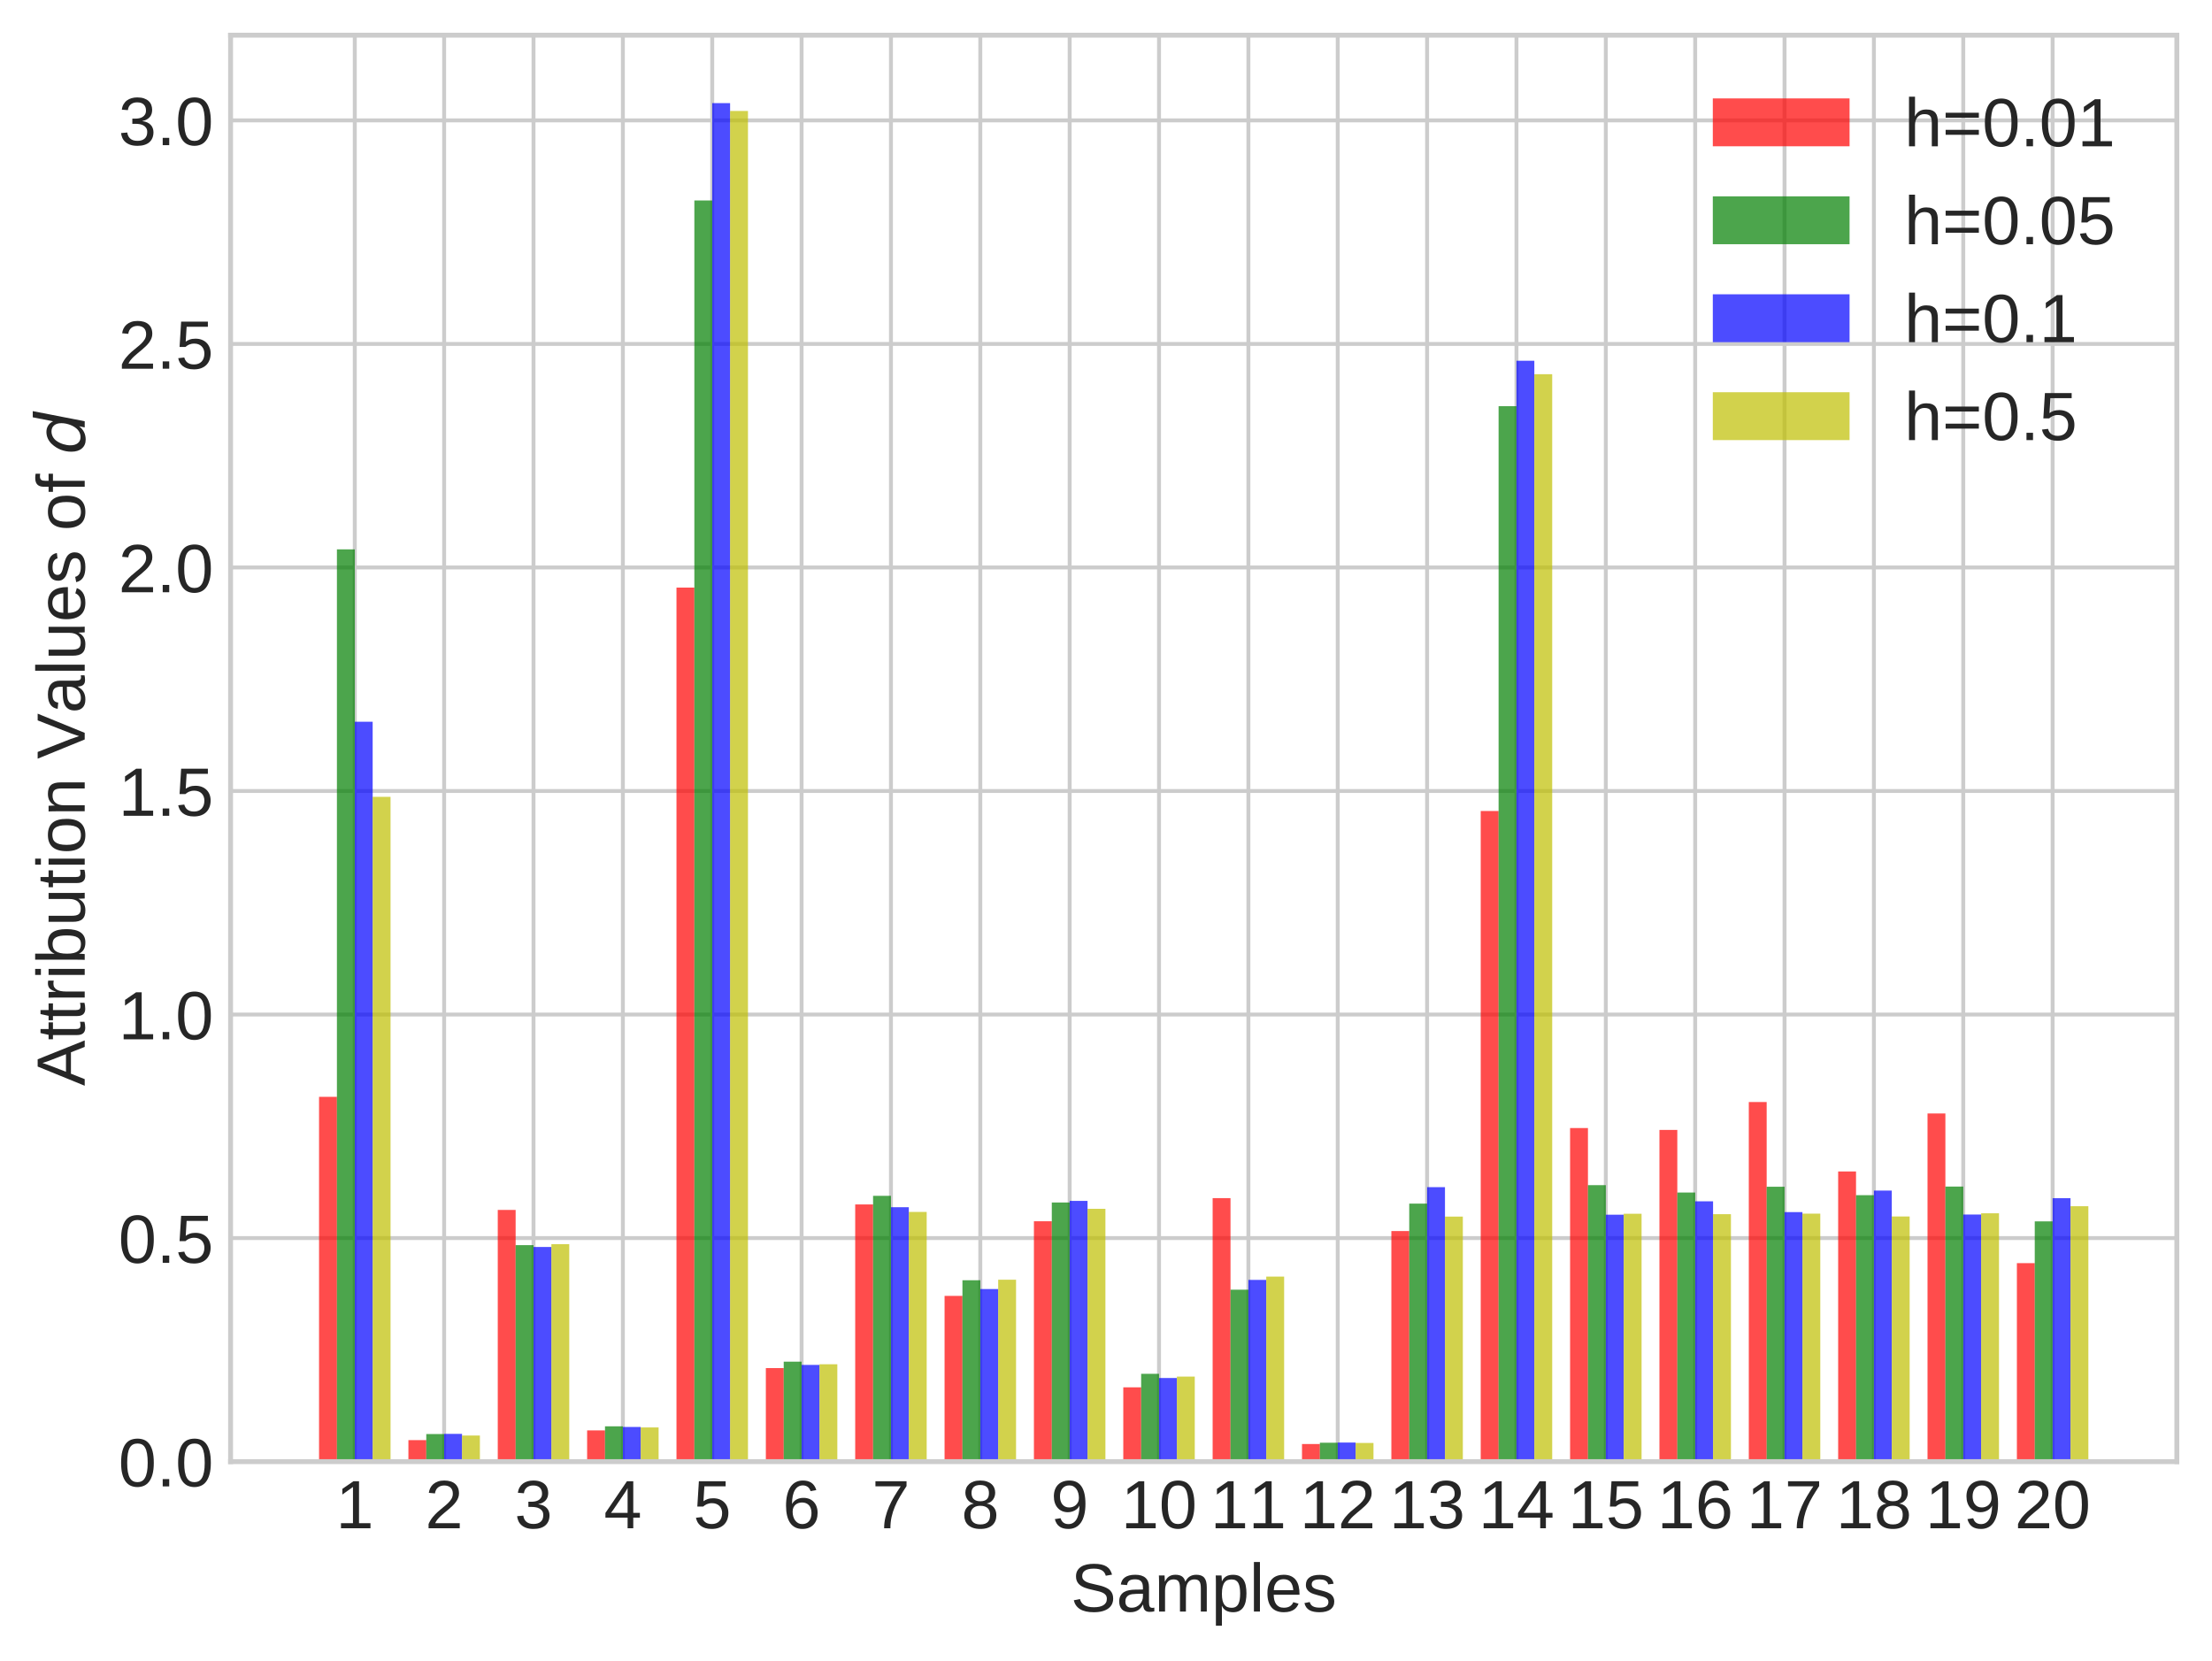 <?xml version="1.0" encoding="utf-8" standalone="no"?>
<!DOCTYPE svg PUBLIC "-//W3C//DTD SVG 1.1//EN"
  "http://www.w3.org/Graphics/SVG/1.1/DTD/svg11.dtd">
<!-- Created with matplotlib (https://matplotlib.org/) -->
<svg height="340.021pt" version="1.1" viewBox="0 0 452.901 340.021" width="452.901pt" xmlns="http://www.w3.org/2000/svg" xmlns:xlink="http://www.w3.org/1999/xlink">
 <defs>
  <style type="text/css">*{stroke-linecap:butt;stroke-linejoin:round;}</style>
 </defs>
 <g id="figure_1">
  <g id="patch_1">
   <path d="M 0 340.021 
L 452.901 340.021 
L 452.901 0 
L 0 0 
z
" style="fill:#ffffff;"/>
  </g>
  <g id="axes_1">
   <g id="patch_2">
    <path d="M 47.211 299.22 
L 445.701 299.22 
L 445.701 7.2 
L 47.211 7.2 
z
" style="fill:#ffffff;"/>
   </g>
   <g id="matplotlib.axis_1">
    <g id="xtick_1">
     <g id="line2d_1">
      <path clip-path="url(#pe973f50f43)" d="M 72.642 299.22 
L 72.642 7.2 
" style="fill:none;stroke:#cccccc;stroke-linecap:round;stroke-width:0.8;"/>
     </g>
     <g id="line2d_2"/>
     <g id="text_1">
      <!-- 1 -->
      <g style="fill:#262626;" transform="translate(68.75 312.866)scale(0.14 -0.14)">
       <defs>
        <path d="M 7.625 0 
L 7.625 7.469 
L 25.141 7.469 
L 25.141 60.406 
L 9.625 49.312 
L 9.625 57.625 
L 25.875 68.797 
L 33.984 68.797 
L 33.984 7.469 
L 50.734 7.469 
L 50.734 0 
z
" id="LiberationSans-49"/>
       </defs>
       <use xlink:href="#LiberationSans-49"/>
      </g>
     </g>
    </g>
    <g id="xtick_2">
     <g id="line2d_3">
      <path clip-path="url(#pe973f50f43)" d="M 90.938 299.22 
L 90.938 7.2 
" style="fill:none;stroke:#cccccc;stroke-linecap:round;stroke-width:0.8;"/>
     </g>
     <g id="line2d_4"/>
     <g id="text_2">
      <!-- 2 -->
      <g style="fill:#262626;" transform="translate(87.046 312.866)scale(0.14 -0.14)">
       <defs>
        <path d="M 5.031 0 
L 5.031 6.203 
Q 7.516 11.922 11.109 16.281 
Q 14.703 20.656 18.656 24.188 
Q 22.609 27.734 26.484 30.766 
Q 30.375 33.797 33.5 36.812 
Q 36.625 39.844 38.547 43.156 
Q 40.484 46.484 40.484 50.688 
Q 40.484 53.609 39.594 55.828 
Q 38.719 58.062 37.062 59.562 
Q 35.406 61.078 33.078 61.828 
Q 30.766 62.594 27.938 62.594 
Q 25.297 62.594 22.969 61.859 
Q 20.656 61.141 18.844 59.672 
Q 17.047 58.203 15.891 56.031 
Q 14.75 53.859 14.406 50.984 
L 5.422 51.812 
Q 5.859 55.516 7.469 58.781 
Q 9.078 62.062 11.906 64.531 
Q 14.75 67 18.719 68.406 
Q 22.703 69.828 27.938 69.828 
Q 33.062 69.828 37.062 68.609 
Q 41.062 67.391 43.812 64.984 
Q 46.578 62.594 48.047 59.078 
Q 49.516 55.562 49.516 50.984 
Q 49.516 47.516 48.266 44.391 
Q 47.016 41.266 44.938 38.422 
Q 42.875 35.594 40.141 32.953 
Q 37.406 30.328 34.422 27.812 
Q 31.453 25.297 28.422 22.828 
Q 25.391 20.359 22.719 17.859 
Q 20.062 15.375 17.969 12.812 
Q 15.875 10.25 14.703 7.469 
L 50.594 7.469 
L 50.594 0 
z
" id="LiberationSans-50"/>
       </defs>
       <use xlink:href="#LiberationSans-50"/>
      </g>
     </g>
    </g>
    <g id="xtick_3">
     <g id="line2d_5">
      <path clip-path="url(#pe973f50f43)" d="M 109.235 299.22 
L 109.235 7.2 
" style="fill:none;stroke:#cccccc;stroke-linecap:round;stroke-width:0.8;"/>
     </g>
     <g id="line2d_6"/>
     <g id="text_3">
      <!-- 3 -->
      <g style="fill:#262626;" transform="translate(105.342 312.866)scale(0.14 -0.14)">
       <defs>
        <path d="M 51.219 19 
Q 51.219 14.266 49.672 10.547 
Q 48.141 6.844 45.188 4.266 
Q 42.234 1.703 37.859 0.359 
Q 33.5 -0.984 27.875 -0.984 
Q 21.484 -0.984 17.109 0.609 
Q 12.75 2.203 9.906 4.812 
Q 7.078 7.422 5.656 10.766 
Q 4.25 14.109 3.812 17.672 
L 12.891 18.5 
Q 13.281 15.766 14.328 13.516 
Q 15.375 11.281 17.188 9.672 
Q 19 8.062 21.625 7.172 
Q 24.266 6.297 27.875 6.297 
Q 34.516 6.297 38.297 9.562 
Q 42.094 12.844 42.094 19.281 
Q 42.094 23.094 40.406 25.406 
Q 38.719 27.734 36.203 29.031 
Q 33.688 30.328 30.734 30.766 
Q 27.781 31.203 25.297 31.203 
L 20.312 31.203 
L 20.312 38.812 
L 25.094 38.812 
Q 27.594 38.812 30.266 39.328 
Q 32.953 39.844 35.172 41.188 
Q 37.406 42.531 38.844 44.828 
Q 40.281 47.125 40.281 50.688 
Q 40.281 56.203 37.031 59.391 
Q 33.797 62.594 27.391 62.594 
Q 21.578 62.594 17.984 59.609 
Q 14.406 56.641 13.812 51.219 
L 4.984 51.906 
Q 5.516 56.453 7.469 59.812 
Q 9.422 63.188 12.422 65.406 
Q 15.438 67.625 19.281 68.719 
Q 23.141 69.828 27.484 69.828 
Q 33.25 69.828 37.391 68.375 
Q 41.547 66.938 44.188 64.469 
Q 46.828 62.016 48.062 58.688 
Q 49.312 55.375 49.312 51.609 
Q 49.312 48.578 48.484 45.938 
Q 47.656 43.312 45.891 41.203 
Q 44.141 39.109 41.422 37.594 
Q 38.719 36.078 34.906 35.297 
L 34.906 35.109 
Q 39.062 34.672 42.141 33.219 
Q 45.219 31.781 47.219 29.625 
Q 49.219 27.484 50.219 24.75 
Q 51.219 22.016 51.219 19 
z
" id="LiberationSans-51"/>
       </defs>
       <use xlink:href="#LiberationSans-51"/>
      </g>
     </g>
    </g>
    <g id="xtick_4">
     <g id="line2d_7">
      <path clip-path="url(#pe973f50f43)" d="M 127.531 299.22 
L 127.531 7.2 
" style="fill:none;stroke:#cccccc;stroke-linecap:round;stroke-width:0.8;"/>
     </g>
     <g id="line2d_8"/>
     <g id="text_4">
      <!-- 4 -->
      <g style="fill:#262626;" transform="translate(123.638 312.866)scale(0.14 -0.14)">
       <defs>
        <path d="M 43.016 15.578 
L 43.016 0 
L 34.719 0 
L 34.719 15.578 
L 2.297 15.578 
L 2.297 22.406 
L 33.797 68.797 
L 43.016 68.797 
L 43.016 22.516 
L 52.688 22.516 
L 52.688 15.578 
z
M 34.719 58.891 
Q 34.625 58.641 34.234 57.938 
Q 33.844 57.234 33.344 56.344 
Q 32.859 55.469 32.344 54.562 
Q 31.844 53.656 31.453 53.078 
L 13.812 27.094 
Q 13.578 26.703 13.109 26.062 
Q 12.641 25.438 12.156 24.781 
Q 11.672 24.125 11.172 23.484 
Q 10.688 22.859 10.406 22.516 
L 34.719 22.516 
z
" id="LiberationSans-52"/>
       </defs>
       <use xlink:href="#LiberationSans-52"/>
      </g>
     </g>
    </g>
    <g id="xtick_5">
     <g id="line2d_9">
      <path clip-path="url(#pe973f50f43)" d="M 145.827 299.22 
L 145.827 7.2 
" style="fill:none;stroke:#cccccc;stroke-linecap:round;stroke-width:0.8;"/>
     </g>
     <g id="line2d_10"/>
     <g id="text_5">
      <!-- 5 -->
      <g style="fill:#262626;" transform="translate(141.934 312.866)scale(0.14 -0.14)">
       <defs>
        <path d="M 51.422 22.406 
Q 51.422 17.234 49.859 12.938 
Q 48.297 8.641 45.219 5.531 
Q 42.141 2.438 37.578 0.719 
Q 33.016 -0.984 27 -0.984 
Q 21.578 -0.984 17.547 0.281 
Q 13.531 1.562 10.734 3.781 
Q 7.953 6 6.312 8.984 
Q 4.688 11.969 4 15.375 
L 12.891 16.406 
Q 13.422 14.453 14.391 12.625 
Q 15.375 10.797 17.062 9.344 
Q 18.75 7.906 21.219 7.047 
Q 23.688 6.203 27.203 6.203 
Q 30.609 6.203 33.391 7.25 
Q 36.188 8.297 38.156 10.344 
Q 40.141 12.406 41.203 15.375 
Q 42.281 18.359 42.281 22.219 
Q 42.281 25.391 41.25 28.047 
Q 40.234 30.719 38.328 32.641 
Q 36.422 34.578 33.656 35.641 
Q 30.906 36.719 27.391 36.719 
Q 25.203 36.719 23.344 36.328 
Q 21.484 35.938 19.891 35.25 
Q 18.312 34.578 17.016 33.672 
Q 15.719 32.766 14.594 31.781 
L 6 31.781 
L 8.297 68.797 
L 47.406 68.797 
L 47.406 61.328 
L 16.312 61.328 
L 14.984 39.5 
Q 17.328 41.312 20.844 42.594 
Q 24.359 43.891 29.203 43.891 
Q 34.328 43.891 38.422 42.328 
Q 42.531 40.766 45.406 37.906 
Q 48.297 35.062 49.859 31.109 
Q 51.422 27.156 51.422 22.406 
z
" id="LiberationSans-53"/>
       </defs>
       <use xlink:href="#LiberationSans-53"/>
      </g>
     </g>
    </g>
    <g id="xtick_6">
     <g id="line2d_11">
      <path clip-path="url(#pe973f50f43)" d="M 164.123 299.22 
L 164.123 7.2 
" style="fill:none;stroke:#cccccc;stroke-linecap:round;stroke-width:0.8;"/>
     </g>
     <g id="line2d_12"/>
     <g id="text_6">
      <!-- 6 -->
      <g style="fill:#262626;" transform="translate(160.23 312.866)scale(0.14 -0.14)">
       <defs>
        <path d="M 51.219 22.516 
Q 51.219 17.328 49.781 13 
Q 48.344 8.688 45.531 5.578 
Q 42.719 2.484 38.562 0.75 
Q 34.422 -0.984 29 -0.984 
Q 23 -0.984 18.5 1.312 
Q 14.016 3.609 11.031 7.922 
Q 8.062 12.25 6.562 18.531 
Q 5.078 24.812 5.078 32.812 
Q 5.078 42 6.766 48.922 
Q 8.453 55.859 11.625 60.5 
Q 14.797 65.141 19.359 67.484 
Q 23.922 69.828 29.688 69.828 
Q 33.203 69.828 36.281 69.094 
Q 39.359 68.359 41.875 66.719 
Q 44.391 65.094 46.281 62.406 
Q 48.188 59.719 49.312 55.812 
L 40.922 54.297 
Q 39.547 58.734 36.547 60.719 
Q 33.547 62.703 29.594 62.703 
Q 25.984 62.703 23.047 60.984 
Q 20.125 59.281 18.062 55.875 
Q 16.016 52.484 14.906 47.359 
Q 13.812 42.234 13.812 35.406 
Q 16.219 39.844 20.562 42.156 
Q 24.906 44.484 30.516 44.484 
Q 35.203 44.484 39.016 42.969 
Q 42.828 41.453 45.531 38.594 
Q 48.25 35.75 49.734 31.672 
Q 51.219 27.594 51.219 22.516 
z
M 42.281 22.125 
Q 42.281 25.688 41.406 28.562 
Q 40.531 31.453 38.766 33.469 
Q 37.016 35.5 34.422 36.594 
Q 31.844 37.703 28.422 37.703 
Q 26.031 37.703 23.578 36.984 
Q 21.141 36.281 19.156 34.688 
Q 17.188 33.109 15.938 30.516 
Q 14.703 27.938 14.703 24.219 
Q 14.703 20.406 15.672 17.109 
Q 16.656 13.812 18.484 11.375 
Q 20.312 8.938 22.891 7.516 
Q 25.484 6.109 28.719 6.109 
Q 31.891 6.109 34.406 7.203 
Q 36.922 8.297 38.672 10.375 
Q 40.438 12.453 41.359 15.422 
Q 42.281 18.406 42.281 22.125 
z
" id="LiberationSans-54"/>
       </defs>
       <use xlink:href="#LiberationSans-54"/>
      </g>
     </g>
    </g>
    <g id="xtick_7">
     <g id="line2d_13">
      <path clip-path="url(#pe973f50f43)" d="M 182.419 299.22 
L 182.419 7.2 
" style="fill:none;stroke:#cccccc;stroke-linecap:round;stroke-width:0.8;"/>
     </g>
     <g id="line2d_14"/>
     <g id="text_7">
      <!-- 7 -->
      <g style="fill:#262626;" transform="translate(178.526 312.866)scale(0.14 -0.14)">
       <defs>
        <path d="M 50.594 61.672 
Q 45.406 53.766 41.062 46.453 
Q 36.719 39.156 33.594 31.75 
Q 30.469 24.359 28.734 16.578 
Q 27 8.797 27 0 
L 17.828 0 
Q 17.828 8.25 19.781 16.188 
Q 21.734 24.125 25.047 31.766 
Q 28.375 39.406 32.766 46.781 
Q 37.156 54.156 42.094 61.328 
L 5.125 61.328 
L 5.125 68.797 
L 50.594 68.797 
z
" id="LiberationSans-55"/>
       </defs>
       <use xlink:href="#LiberationSans-55"/>
      </g>
     </g>
    </g>
    <g id="xtick_8">
     <g id="line2d_15">
      <path clip-path="url(#pe973f50f43)" d="M 200.715 299.22 
L 200.715 7.2 
" style="fill:none;stroke:#cccccc;stroke-linecap:round;stroke-width:0.8;"/>
     </g>
     <g id="line2d_16"/>
     <g id="text_8">
      <!-- 8 -->
      <g style="fill:#262626;" transform="translate(196.823 312.866)scale(0.14 -0.14)">
       <defs>
        <path d="M 51.266 19.188 
Q 51.266 14.797 49.875 11.109 
Q 48.484 7.422 45.625 4.734 
Q 42.781 2.047 38.328 0.531 
Q 33.891 -0.984 27.828 -0.984 
Q 21.781 -0.984 17.359 0.531 
Q 12.938 2.047 10.031 4.703 
Q 7.125 7.375 5.734 11.062 
Q 4.344 14.75 4.344 19.094 
Q 4.344 22.859 5.484 25.781 
Q 6.641 28.719 8.562 30.828 
Q 10.5 32.953 12.969 34.25 
Q 15.438 35.547 18.062 35.984 
L 18.062 36.188 
Q 15.188 36.859 12.906 38.375 
Q 10.641 39.891 9.094 42.016 
Q 7.562 44.141 6.75 46.719 
Q 5.953 49.312 5.953 52.203 
Q 5.953 55.812 7.344 59 
Q 8.734 62.203 11.469 64.625 
Q 14.203 67.047 18.25 68.438 
Q 22.312 69.828 27.641 69.828 
Q 33.25 69.828 37.375 68.406 
Q 41.5 67 44.203 64.578 
Q 46.922 62.156 48.234 58.938 
Q 49.562 55.719 49.562 52.094 
Q 49.562 49.266 48.75 46.672 
Q 47.953 44.094 46.406 41.969 
Q 44.875 39.844 42.594 38.344 
Q 40.328 36.859 37.359 36.281 
L 37.359 36.078 
Q 40.328 35.594 42.859 34.297 
Q 45.406 33.016 47.266 30.891 
Q 49.125 28.766 50.188 25.828 
Q 51.266 22.906 51.266 19.188 
z
M 40.438 51.609 
Q 40.438 54.203 39.766 56.344 
Q 39.109 58.5 37.594 60.031 
Q 36.078 61.578 33.641 62.422 
Q 31.203 63.281 27.641 63.281 
Q 24.172 63.281 21.781 62.422 
Q 19.391 61.578 17.844 60.031 
Q 16.312 58.5 15.625 56.344 
Q 14.938 54.203 14.938 51.609 
Q 14.938 49.562 15.469 47.406 
Q 16.016 45.266 17.422 43.5 
Q 18.844 41.75 21.328 40.625 
Q 23.828 39.5 27.734 39.5 
Q 31.891 39.5 34.406 40.625 
Q 36.922 41.75 38.25 43.5 
Q 39.594 45.266 40.016 47.406 
Q 40.438 49.562 40.438 51.609 
z
M 42.141 20.016 
Q 42.141 22.516 41.453 24.828 
Q 40.766 27.156 39.109 28.938 
Q 37.453 30.719 34.641 31.812 
Q 31.844 32.906 27.641 32.906 
Q 23.781 32.906 21.062 31.812 
Q 18.359 30.719 16.672 28.906 
Q 14.984 27.094 14.203 24.719 
Q 13.422 22.359 13.422 19.828 
Q 13.422 16.656 14.203 14.031 
Q 14.984 11.422 16.688 9.547 
Q 18.406 7.672 21.188 6.641 
Q 23.969 5.609 27.938 5.609 
Q 31.938 5.609 34.672 6.641 
Q 37.406 7.672 39.062 9.547 
Q 40.719 11.422 41.422 14.078 
Q 42.141 16.75 42.141 20.016 
z
" id="LiberationSans-56"/>
       </defs>
       <use xlink:href="#LiberationSans-56"/>
      </g>
     </g>
    </g>
    <g id="xtick_9">
     <g id="line2d_17">
      <path clip-path="url(#pe973f50f43)" d="M 219.011 299.22 
L 219.011 7.2 
" style="fill:none;stroke:#cccccc;stroke-linecap:round;stroke-width:0.8;"/>
     </g>
     <g id="line2d_18"/>
     <g id="text_9">
      <!-- 9 -->
      <g style="fill:#262626;" transform="translate(215.119 312.866)scale(0.14 -0.14)">
       <defs>
        <path d="M 50.875 35.797 
Q 50.875 26.609 49.141 19.703 
Q 47.406 12.797 44.188 8.203 
Q 40.969 3.609 36.344 1.312 
Q 31.734 -0.984 25.984 -0.984 
Q 22.016 -0.984 18.844 -0.172 
Q 15.672 0.641 13.172 2.344 
Q 10.688 4.047 8.922 6.781 
Q 7.172 9.516 6.109 13.375 
L 14.5 14.703 
Q 15.875 10.25 18.781 8.172 
Q 21.688 6.109 26.125 6.109 
Q 29.688 6.109 32.641 7.781 
Q 35.594 9.469 37.672 12.844 
Q 39.75 16.219 40.922 21.297 
Q 42.094 26.375 42.188 33.203 
Q 41.156 30.906 39.375 29.094 
Q 37.594 27.297 35.328 26.047 
Q 33.062 24.812 30.422 24.141 
Q 27.781 23.484 25.094 23.484 
Q 20.406 23.484 16.625 25.172 
Q 12.844 26.859 10.203 29.875 
Q 7.562 32.906 6.125 37.172 
Q 4.688 41.453 4.688 46.688 
Q 4.688 52 6.219 56.297 
Q 7.766 60.594 10.688 63.594 
Q 13.625 66.609 17.891 68.219 
Q 22.172 69.828 27.594 69.828 
Q 39.062 69.828 44.969 61.328 
Q 50.875 52.828 50.875 35.797 
z
M 41.312 44.281 
Q 41.312 48.094 40.406 51.453 
Q 39.5 54.828 37.719 57.312 
Q 35.938 59.812 33.328 61.25 
Q 30.719 62.703 27.297 62.703 
Q 24.125 62.703 21.578 61.578 
Q 19.047 60.453 17.281 58.375 
Q 15.531 56.297 14.578 53.312 
Q 13.625 50.344 13.625 46.688 
Q 13.625 43.219 14.469 40.234 
Q 15.328 37.25 17.031 35.078 
Q 18.75 32.906 21.281 31.656 
Q 23.828 30.422 27.203 30.422 
Q 29.641 30.422 32.156 31.25 
Q 34.672 32.078 36.688 33.781 
Q 38.719 35.5 40.016 38.109 
Q 41.312 40.719 41.312 44.281 
z
" id="LiberationSans-57"/>
       </defs>
       <use xlink:href="#LiberationSans-57"/>
      </g>
     </g>
    </g>
    <g id="xtick_10">
     <g id="line2d_19">
      <path clip-path="url(#pe973f50f43)" d="M 237.308 299.22 
L 237.308 7.2 
" style="fill:none;stroke:#cccccc;stroke-linecap:round;stroke-width:0.8;"/>
     </g>
     <g id="line2d_20"/>
     <g id="text_10">
      <!-- 10 -->
      <g style="fill:#262626;" transform="translate(229.522 312.866)scale(0.14 -0.14)">
       <defs>
        <path d="M 51.703 34.422 
Q 51.703 24.516 49.828 17.75 
Q 47.953 10.984 44.703 6.812 
Q 41.453 2.641 37.062 0.828 
Q 32.672 -0.984 27.688 -0.984 
Q 22.656 -0.984 18.312 0.828 
Q 13.969 2.641 10.766 6.781 
Q 7.562 10.938 5.734 17.703 
Q 3.906 24.469 3.906 34.422 
Q 3.906 44.828 5.734 51.641 
Q 7.562 58.453 10.781 62.5 
Q 14.016 66.547 18.406 68.188 
Q 22.797 69.828 27.984 69.828 
Q 32.906 69.828 37.219 68.188 
Q 41.547 66.547 44.766 62.5 
Q 48 58.453 49.844 51.641 
Q 51.703 44.828 51.703 34.422 
z
M 42.781 34.422 
Q 42.781 42.625 41.797 48.062 
Q 40.828 53.516 38.922 56.766 
Q 37.016 60.016 34.25 61.359 
Q 31.5 62.703 27.984 62.703 
Q 24.266 62.703 21.438 61.328 
Q 18.609 59.969 16.672 56.719 
Q 14.75 53.469 13.766 48.016 
Q 12.797 42.578 12.797 34.422 
Q 12.797 26.516 13.797 21.094 
Q 14.797 15.672 16.719 12.375 
Q 18.656 9.078 21.438 7.641 
Q 24.219 6.203 27.781 6.203 
Q 31.25 6.203 34.031 7.641 
Q 36.812 9.078 38.734 12.375 
Q 40.672 15.672 41.719 21.094 
Q 42.781 26.516 42.781 34.422 
z
" id="LiberationSans-48"/>
       </defs>
       <use xlink:href="#LiberationSans-49"/>
       <use x="55.615" xlink:href="#LiberationSans-48"/>
      </g>
     </g>
    </g>
    <g id="xtick_11">
     <g id="line2d_21">
      <path clip-path="url(#pe973f50f43)" d="M 255.604 299.22 
L 255.604 7.2 
" style="fill:none;stroke:#cccccc;stroke-linecap:round;stroke-width:0.8;"/>
     </g>
     <g id="line2d_22"/>
     <g id="text_11">
      <!-- 11 -->
      <g style="fill:#262626;" transform="translate(247.818 312.866)scale(0.14 -0.14)">
       <use xlink:href="#LiberationSans-49"/>
       <use x="55.615" xlink:href="#LiberationSans-49"/>
      </g>
     </g>
    </g>
    <g id="xtick_12">
     <g id="line2d_23">
      <path clip-path="url(#pe973f50f43)" d="M 273.9 299.22 
L 273.9 7.2 
" style="fill:none;stroke:#cccccc;stroke-linecap:round;stroke-width:0.8;"/>
     </g>
     <g id="line2d_24"/>
     <g id="text_12">
      <!-- 12 -->
      <g style="fill:#262626;" transform="translate(266.115 312.866)scale(0.14 -0.14)">
       <use xlink:href="#LiberationSans-49"/>
       <use x="55.615" xlink:href="#LiberationSans-50"/>
      </g>
     </g>
    </g>
    <g id="xtick_13">
     <g id="line2d_25">
      <path clip-path="url(#pe973f50f43)" d="M 292.196 299.22 
L 292.196 7.2 
" style="fill:none;stroke:#cccccc;stroke-linecap:round;stroke-width:0.8;"/>
     </g>
     <g id="line2d_26"/>
     <g id="text_13">
      <!-- 13 -->
      <g style="fill:#262626;" transform="translate(284.411 312.866)scale(0.14 -0.14)">
       <use xlink:href="#LiberationSans-49"/>
       <use x="55.615" xlink:href="#LiberationSans-51"/>
      </g>
     </g>
    </g>
    <g id="xtick_14">
     <g id="line2d_27">
      <path clip-path="url(#pe973f50f43)" d="M 310.492 299.22 
L 310.492 7.2 
" style="fill:none;stroke:#cccccc;stroke-linecap:round;stroke-width:0.8;"/>
     </g>
     <g id="line2d_28"/>
     <g id="text_14">
      <!-- 14 -->
      <g style="fill:#262626;" transform="translate(302.707 312.866)scale(0.14 -0.14)">
       <use xlink:href="#LiberationSans-49"/>
       <use x="55.615" xlink:href="#LiberationSans-52"/>
      </g>
     </g>
    </g>
    <g id="xtick_15">
     <g id="line2d_29">
      <path clip-path="url(#pe973f50f43)" d="M 328.788 299.22 
L 328.788 7.2 
" style="fill:none;stroke:#cccccc;stroke-linecap:round;stroke-width:0.8;"/>
     </g>
     <g id="line2d_30"/>
     <g id="text_15">
      <!-- 15 -->
      <g style="fill:#262626;" transform="translate(321.003 312.866)scale(0.14 -0.14)">
       <use xlink:href="#LiberationSans-49"/>
       <use x="55.615" xlink:href="#LiberationSans-53"/>
      </g>
     </g>
    </g>
    <g id="xtick_16">
     <g id="line2d_31">
      <path clip-path="url(#pe973f50f43)" d="M 347.084 299.22 
L 347.084 7.2 
" style="fill:none;stroke:#cccccc;stroke-linecap:round;stroke-width:0.8;"/>
     </g>
     <g id="line2d_32"/>
     <g id="text_16">
      <!-- 16 -->
      <g style="fill:#262626;" transform="translate(339.299 312.866)scale(0.14 -0.14)">
       <use xlink:href="#LiberationSans-49"/>
       <use x="55.615" xlink:href="#LiberationSans-54"/>
      </g>
     </g>
    </g>
    <g id="xtick_17">
     <g id="line2d_33">
      <path clip-path="url(#pe973f50f43)" d="M 365.381 299.22 
L 365.381 7.2 
" style="fill:none;stroke:#cccccc;stroke-linecap:round;stroke-width:0.8;"/>
     </g>
     <g id="line2d_34"/>
     <g id="text_17">
      <!-- 17 -->
      <g style="fill:#262626;" transform="translate(357.595 312.866)scale(0.14 -0.14)">
       <use xlink:href="#LiberationSans-49"/>
       <use x="55.615" xlink:href="#LiberationSans-55"/>
      </g>
     </g>
    </g>
    <g id="xtick_18">
     <g id="line2d_35">
      <path clip-path="url(#pe973f50f43)" d="M 383.677 299.22 
L 383.677 7.2 
" style="fill:none;stroke:#cccccc;stroke-linecap:round;stroke-width:0.8;"/>
     </g>
     <g id="line2d_36"/>
     <g id="text_18">
      <!-- 18 -->
      <g style="fill:#262626;" transform="translate(375.891 312.866)scale(0.14 -0.14)">
       <use xlink:href="#LiberationSans-49"/>
       <use x="55.615" xlink:href="#LiberationSans-56"/>
      </g>
     </g>
    </g>
    <g id="xtick_19">
     <g id="line2d_37">
      <path clip-path="url(#pe973f50f43)" d="M 401.973 299.22 
L 401.973 7.2 
" style="fill:none;stroke:#cccccc;stroke-linecap:round;stroke-width:0.8;"/>
     </g>
     <g id="line2d_38"/>
     <g id="text_19">
      <!-- 19 -->
      <g style="fill:#262626;" transform="translate(394.188 312.866)scale(0.14 -0.14)">
       <use xlink:href="#LiberationSans-49"/>
       <use x="55.615" xlink:href="#LiberationSans-57"/>
      </g>
     </g>
    </g>
    <g id="xtick_20">
     <g id="line2d_39">
      <path clip-path="url(#pe973f50f43)" d="M 420.269 299.22 
L 420.269 7.2 
" style="fill:none;stroke:#cccccc;stroke-linecap:round;stroke-width:0.8;"/>
     </g>
     <g id="line2d_40"/>
     <g id="text_20">
      <!-- 20 -->
      <g style="fill:#262626;" transform="translate(412.484 312.866)scale(0.14 -0.14)">
       <use xlink:href="#LiberationSans-50"/>
       <use x="55.615" xlink:href="#LiberationSans-48"/>
      </g>
     </g>
    </g>
    <g id="text_21">
     <!-- Samples -->
     <g style="fill:#262626;" transform="translate(219.222 329.916)scale(0.14 -0.14)">
      <defs>
       <path d="M 62.109 19 
Q 62.109 14.656 60.422 10.984 
Q 58.734 7.328 55.219 4.656 
Q 51.703 2 46.359 0.5 
Q 41.016 -0.984 33.688 -0.984 
Q 20.844 -0.984 13.672 3.516 
Q 6.5 8.016 4.547 16.5 
L 13.578 18.312 
Q 14.266 15.625 15.672 13.422 
Q 17.094 11.234 19.5 9.641 
Q 21.922 8.062 25.484 7.172 
Q 29.047 6.297 34.031 6.297 
Q 38.188 6.297 41.656 7 
Q 45.125 7.719 47.609 9.172 
Q 50.094 10.641 51.484 12.953 
Q 52.875 15.281 52.875 18.5 
Q 52.875 21.875 51.344 23.969 
Q 49.812 26.078 47.016 27.438 
Q 44.234 28.812 40.375 29.734 
Q 36.531 30.672 31.844 31.734 
Q 28.953 32.375 26.047 33.125 
Q 23.141 33.891 20.484 34.938 
Q 17.828 35.984 15.484 37.391 
Q 13.141 38.812 11.422 40.797 
Q 9.719 42.781 8.734 45.391 
Q 7.766 48 7.766 51.422 
Q 7.766 56.297 9.734 59.781 
Q 11.719 63.281 15.234 65.531 
Q 18.75 67.781 23.531 68.797 
Q 28.328 69.828 33.891 69.828 
Q 40.281 69.828 44.812 68.828 
Q 49.359 67.828 52.484 65.812 
Q 55.609 63.812 57.484 60.859 
Q 59.375 57.906 60.5 54 
L 51.312 52.391 
Q 50.641 54.891 49.344 56.844 
Q 48.047 58.797 45.938 60.109 
Q 43.844 61.422 40.844 62.109 
Q 37.844 62.797 33.797 62.797 
Q 29 62.797 25.75 61.938 
Q 22.516 61.078 20.531 59.609 
Q 18.562 58.156 17.703 56.172 
Q 16.844 54.203 16.844 51.906 
Q 16.844 48.828 18.375 46.844 
Q 19.922 44.875 22.562 43.547 
Q 25.203 42.234 28.656 41.359 
Q 32.125 40.484 36.031 39.594 
Q 39.203 38.875 42.359 38.109 
Q 45.516 37.359 48.391 36.297 
Q 51.266 35.25 53.781 33.828 
Q 56.297 32.422 58.156 30.375 
Q 60.016 28.328 61.062 25.531 
Q 62.109 22.75 62.109 19 
z
" id="LiberationSans-83"/>
       <path d="M 20.219 -0.984 
Q 12.25 -0.984 8.25 3.219 
Q 4.25 7.422 4.25 14.75 
Q 4.25 19.969 6.219 23.312 
Q 8.203 26.656 11.391 28.562 
Q 14.594 30.469 18.688 31.203 
Q 22.797 31.938 27.047 32.031 
L 38.922 32.234 
L 38.922 35.109 
Q 38.922 38.375 38.234 40.672 
Q 37.547 42.969 36.125 44.375 
Q 34.719 45.797 32.594 46.453 
Q 30.469 47.125 27.594 47.125 
Q 25.047 47.125 23 46.75 
Q 20.953 46.391 19.438 45.438 
Q 17.922 44.484 16.984 42.844 
Q 16.062 41.219 15.766 38.719 
L 6.594 39.547 
Q 7.078 42.672 8.438 45.281 
Q 9.812 47.906 12.328 49.797 
Q 14.844 51.703 18.625 52.75 
Q 22.406 53.812 27.781 53.812 
Q 37.75 53.812 42.766 49.234 
Q 47.797 44.672 47.797 36.031 
L 47.797 13.281 
Q 47.797 9.375 48.828 7.391 
Q 49.859 5.422 52.734 5.422 
Q 53.469 5.422 54.203 5.516 
Q 54.938 5.609 55.609 5.766 
L 55.609 0.297 
Q 53.953 -0.094 52.312 -0.281 
Q 50.688 -0.484 48.828 -0.484 
Q 46.344 -0.484 44.562 0.172 
Q 42.781 0.828 41.656 2.172 
Q 40.531 3.516 39.938 5.484 
Q 39.359 7.469 39.203 10.109 
L 38.922 10.109 
Q 37.5 7.562 35.812 5.516 
Q 34.125 3.469 31.875 2.031 
Q 29.641 0.594 26.781 -0.188 
Q 23.922 -0.984 20.219 -0.984 
z
M 22.219 5.609 
Q 26.422 5.609 29.562 7.141 
Q 32.719 8.688 34.781 11.078 
Q 36.859 13.484 37.891 16.312 
Q 38.922 19.141 38.922 21.734 
L 38.922 26.078 
L 29.297 25.875 
Q 26.078 25.828 23.172 25.406 
Q 20.266 25 18.062 23.781 
Q 15.875 22.562 14.578 20.359 
Q 13.281 18.172 13.281 14.594 
Q 13.281 10.297 15.594 7.953 
Q 17.922 5.609 22.219 5.609 
z
" id="LiberationSans-97"/>
       <path d="M 37.5 0 
L 37.5 33.5 
Q 37.5 37.359 37.016 39.938 
Q 36.531 42.531 35.375 44.109 
Q 34.234 45.703 32.375 46.359 
Q 30.516 47.016 27.828 47.016 
Q 25.047 47.016 22.797 45.922 
Q 20.562 44.828 18.969 42.75 
Q 17.391 40.672 16.531 37.625 
Q 15.672 34.578 15.672 30.609 
L 15.672 0 
L 6.938 0 
L 6.938 41.547 
Q 6.938 43.219 6.906 45.047 
Q 6.891 46.875 6.828 48.5 
Q 6.781 50.141 6.734 51.312 
Q 6.688 52.484 6.641 52.828 
L 14.938 52.828 
Q 14.984 52.594 15.031 51.516 
Q 15.094 50.438 15.156 49.047 
Q 15.234 47.656 15.281 46.219 
Q 15.328 44.781 15.328 43.797 
L 15.484 43.797 
Q 16.656 46.094 18.016 47.953 
Q 19.391 49.812 21.219 51.094 
Q 23.047 52.391 25.406 53.094 
Q 27.781 53.812 30.906 53.812 
Q 36.922 53.812 40.406 51.422 
Q 43.891 49.031 45.266 43.797 
L 45.406 43.797 
Q 46.578 46.094 48.047 47.953 
Q 49.516 49.812 51.469 51.094 
Q 53.422 52.391 55.859 53.094 
Q 58.297 53.812 61.422 53.812 
Q 65.438 53.812 68.328 52.734 
Q 71.234 51.656 73.094 49.406 
Q 74.953 47.172 75.828 43.625 
Q 76.703 40.094 76.703 35.203 
L 76.703 0 
L 68.016 0 
L 68.016 33.5 
Q 68.016 37.359 67.531 39.938 
Q 67.047 42.531 65.891 44.109 
Q 64.75 45.703 62.891 46.359 
Q 61.031 47.016 58.344 47.016 
Q 55.562 47.016 53.312 45.969 
Q 51.078 44.922 49.484 42.875 
Q 47.906 40.828 47.047 37.75 
Q 46.188 34.672 46.188 30.609 
L 46.188 0 
z
" id="LiberationSans-109"/>
       <path d="M 51.422 26.656 
Q 51.422 20.656 50.438 15.578 
Q 49.469 10.5 47.188 6.828 
Q 44.922 3.172 41.188 1.094 
Q 37.453 -0.984 31.984 -0.984 
Q 26.312 -0.984 22.062 1.172 
Q 17.828 3.328 15.578 8.203 
L 15.328 8.203 
Q 15.375 8.109 15.406 7.328 
Q 15.438 6.547 15.453 5.375 
Q 15.484 4.203 15.5 2.75 
Q 15.531 1.312 15.531 -0.094 
L 15.531 -20.75 
L 6.734 -20.75 
L 6.734 42.047 
Q 6.734 43.953 6.703 45.703 
Q 6.688 47.469 6.641 48.906 
Q 6.594 50.344 6.547 51.359 
Q 6.5 52.391 6.453 52.828 
L 14.938 52.828 
Q 14.984 52.688 15.062 51.797 
Q 15.141 50.922 15.203 49.672 
Q 15.281 48.438 15.359 47.016 
Q 15.438 45.609 15.438 44.344 
L 15.625 44.344 
Q 16.844 46.875 18.406 48.656 
Q 19.969 50.438 21.969 51.578 
Q 23.969 52.734 26.438 53.25 
Q 28.906 53.766 31.984 53.766 
Q 37.453 53.766 41.188 51.812 
Q 44.922 49.859 47.188 46.312 
Q 49.469 42.781 50.438 37.766 
Q 51.422 32.766 51.422 26.656 
z
M 42.188 26.469 
Q 42.188 31.344 41.594 35.156 
Q 41.016 38.969 39.578 41.594 
Q 38.141 44.234 35.734 45.594 
Q 33.344 46.969 29.734 46.969 
Q 26.812 46.969 24.219 46.141 
Q 21.625 45.312 19.703 42.969 
Q 17.781 40.625 16.656 36.5 
Q 15.531 32.375 15.531 25.781 
Q 15.531 20.172 16.453 16.281 
Q 17.391 12.406 19.172 10.016 
Q 20.953 7.625 23.578 6.562 
Q 26.219 5.516 29.641 5.516 
Q 33.297 5.516 35.719 6.922 
Q 38.141 8.344 39.578 11.031 
Q 41.016 13.719 41.594 17.594 
Q 42.188 21.484 42.188 26.469 
z
" id="LiberationSans-112"/>
       <path d="M 6.734 0 
L 6.734 72.469 
L 15.531 72.469 
L 15.531 0 
z
" id="LiberationSans-108"/>
       <path d="M 13.484 24.562 
Q 13.484 20.406 14.328 16.906 
Q 15.188 13.422 16.969 10.906 
Q 18.75 8.406 21.531 7 
Q 24.312 5.609 28.219 5.609 
Q 33.938 5.609 37.375 7.906 
Q 40.828 10.203 42.047 13.719 
L 49.75 11.531 
Q 48.922 9.328 47.438 7.109 
Q 45.953 4.891 43.453 3.094 
Q 40.969 1.312 37.234 0.156 
Q 33.5 -0.984 28.219 -0.984 
Q 16.5 -0.984 10.375 6 
Q 4.25 12.984 4.25 26.766 
Q 4.25 34.188 6.094 39.328 
Q 7.953 44.484 11.172 47.703 
Q 14.406 50.922 18.703 52.359 
Q 23 53.812 27.875 53.812 
Q 34.516 53.812 38.984 51.656 
Q 43.453 49.516 46.156 45.719 
Q 48.875 41.938 50.016 36.812 
Q 51.172 31.688 51.172 25.734 
L 51.172 24.562 
z
M 42.094 31.297 
Q 41.359 39.656 37.844 43.484 
Q 34.328 47.312 27.734 47.312 
Q 25.531 47.312 23.109 46.609 
Q 20.703 45.906 18.656 44.094 
Q 16.609 42.281 15.188 39.172 
Q 13.766 36.078 13.578 31.297 
z
" id="LiberationSans-101"/>
       <path d="M 46.391 14.594 
Q 46.391 10.891 44.938 7.984 
Q 43.5 5.078 40.766 3.094 
Q 38.031 1.125 34.047 0.062 
Q 30.078 -0.984 24.953 -0.984 
Q 20.359 -0.984 16.672 -0.266 
Q 12.984 0.438 10.203 2 
Q 7.422 3.562 5.531 6.125 
Q 3.656 8.688 2.781 12.406 
L 10.547 13.922 
Q 11.672 9.672 15.188 7.688 
Q 18.703 5.719 24.953 5.719 
Q 27.781 5.719 30.141 6.109 
Q 32.516 6.5 34.219 7.453 
Q 35.938 8.406 36.891 9.984 
Q 37.844 11.578 37.844 13.922 
Q 37.844 16.312 36.719 17.844 
Q 35.594 19.391 33.594 20.406 
Q 31.594 21.438 28.734 22.188 
Q 25.875 22.953 22.469 23.875 
Q 19.281 24.703 16.156 25.734 
Q 13.031 26.766 10.516 28.438 
Q 8.016 30.125 6.453 32.609 
Q 4.891 35.109 4.891 38.875 
Q 4.891 46.094 10.031 49.875 
Q 15.188 53.656 25.047 53.656 
Q 33.797 53.656 38.938 50.578 
Q 44.094 47.516 45.453 40.719 
L 37.547 39.75 
Q 37.109 41.797 35.938 43.188 
Q 34.766 44.578 33.109 45.438 
Q 31.453 46.297 29.375 46.656 
Q 27.297 47.016 25.047 47.016 
Q 19.094 47.016 16.25 45.203 
Q 13.422 43.406 13.422 39.75 
Q 13.422 37.594 14.469 36.203 
Q 15.531 34.812 17.406 33.859 
Q 19.281 32.906 21.922 32.203 
Q 24.562 31.5 27.734 30.719 
Q 29.828 30.172 32.031 29.562 
Q 34.234 28.953 36.297 28.094 
Q 38.375 27.25 40.203 26.094 
Q 42.047 24.953 43.406 23.344 
Q 44.781 21.734 45.578 19.578 
Q 46.391 17.438 46.391 14.594 
z
" id="LiberationSans-115"/>
      </defs>
      <use xlink:href="#LiberationSans-83"/>
      <use x="66.699" xlink:href="#LiberationSans-97"/>
      <use x="122.314" xlink:href="#LiberationSans-109"/>
      <use x="205.615" xlink:href="#LiberationSans-112"/>
      <use x="261.23" xlink:href="#LiberationSans-108"/>
      <use x="283.447" xlink:href="#LiberationSans-101"/>
      <use x="339.062" xlink:href="#LiberationSans-115"/>
     </g>
    </g>
   </g>
   <g id="matplotlib.axis_2">
    <g id="ytick_1">
     <g id="line2d_41">
      <path clip-path="url(#pe973f50f43)" d="M 47.211 299.22 
L 445.701 299.22 
" style="fill:none;stroke:#cccccc;stroke-linecap:round;stroke-width:0.8;"/>
     </g>
     <g id="line2d_42"/>
     <g id="text_22">
      <!-- 0.0 -->
      <g style="fill:#262626;" transform="translate(24.251 304.293)scale(0.14 -0.14)">
       <defs>
        <path d="M 9.125 0 
L 9.125 10.688 
L 18.656 10.688 
L 18.656 0 
z
" id="LiberationSans-46"/>
       </defs>
       <use xlink:href="#LiberationSans-48"/>
       <use x="55.615" xlink:href="#LiberationSans-46"/>
       <use x="83.398" xlink:href="#LiberationSans-48"/>
      </g>
     </g>
    </g>
    <g id="ytick_2">
     <g id="line2d_43">
      <path clip-path="url(#pe973f50f43)" d="M 47.211 253.457 
L 445.701 253.457 
" style="fill:none;stroke:#cccccc;stroke-linecap:round;stroke-width:0.8;"/>
     </g>
     <g id="line2d_44"/>
     <g id="text_23">
      <!-- 0.5 -->
      <g style="fill:#262626;" transform="translate(24.251 258.53)scale(0.14 -0.14)">
       <use xlink:href="#LiberationSans-48"/>
       <use x="55.615" xlink:href="#LiberationSans-46"/>
       <use x="83.398" xlink:href="#LiberationSans-53"/>
      </g>
     </g>
    </g>
    <g id="ytick_3">
     <g id="line2d_45">
      <path clip-path="url(#pe973f50f43)" d="M 47.211 207.695 
L 445.701 207.695 
" style="fill:none;stroke:#cccccc;stroke-linecap:round;stroke-width:0.8;"/>
     </g>
     <g id="line2d_46"/>
     <g id="text_24">
      <!-- 1.0 -->
      <g style="fill:#262626;" transform="translate(24.251 212.767)scale(0.14 -0.14)">
       <use xlink:href="#LiberationSans-49"/>
       <use x="55.615" xlink:href="#LiberationSans-46"/>
       <use x="83.398" xlink:href="#LiberationSans-48"/>
      </g>
     </g>
    </g>
    <g id="ytick_4">
     <g id="line2d_47">
      <path clip-path="url(#pe973f50f43)" d="M 47.211 161.932 
L 445.701 161.932 
" style="fill:none;stroke:#cccccc;stroke-linecap:round;stroke-width:0.8;"/>
     </g>
     <g id="line2d_48"/>
     <g id="text_25">
      <!-- 1.5 -->
      <g style="fill:#262626;" transform="translate(24.251 167.005)scale(0.14 -0.14)">
       <use xlink:href="#LiberationSans-49"/>
       <use x="55.615" xlink:href="#LiberationSans-46"/>
       <use x="83.398" xlink:href="#LiberationSans-53"/>
      </g>
     </g>
    </g>
    <g id="ytick_5">
     <g id="line2d_49">
      <path clip-path="url(#pe973f50f43)" d="M 47.211 116.169 
L 445.701 116.169 
" style="fill:none;stroke:#cccccc;stroke-linecap:round;stroke-width:0.8;"/>
     </g>
     <g id="line2d_50"/>
     <g id="text_26">
      <!-- 2.0 -->
      <g style="fill:#262626;" transform="translate(24.251 121.242)scale(0.14 -0.14)">
       <use xlink:href="#LiberationSans-50"/>
       <use x="55.615" xlink:href="#LiberationSans-46"/>
       <use x="83.398" xlink:href="#LiberationSans-48"/>
      </g>
     </g>
    </g>
    <g id="ytick_6">
     <g id="line2d_51">
      <path clip-path="url(#pe973f50f43)" d="M 47.211 70.407 
L 445.701 70.407 
" style="fill:none;stroke:#cccccc;stroke-linecap:round;stroke-width:0.8;"/>
     </g>
     <g id="line2d_52"/>
     <g id="text_27">
      <!-- 2.5 -->
      <g style="fill:#262626;" transform="translate(24.251 75.479)scale(0.14 -0.14)">
       <use xlink:href="#LiberationSans-50"/>
       <use x="55.615" xlink:href="#LiberationSans-46"/>
       <use x="83.398" xlink:href="#LiberationSans-53"/>
      </g>
     </g>
    </g>
    <g id="ytick_7">
     <g id="line2d_53">
      <path clip-path="url(#pe973f50f43)" d="M 47.211 24.644 
L 445.701 24.644 
" style="fill:none;stroke:#cccccc;stroke-linecap:round;stroke-width:0.8;"/>
     </g>
     <g id="line2d_54"/>
     <g id="text_28">
      <!-- 3.0 -->
      <g style="fill:#262626;" transform="translate(24.251 29.717)scale(0.14 -0.14)">
       <use xlink:href="#LiberationSans-51"/>
       <use x="55.615" xlink:href="#LiberationSans-46"/>
       <use x="83.398" xlink:href="#LiberationSans-48"/>
      </g>
     </g>
    </g>
    <g id="text_29">
     <!-- Attribution Values of $d$ -->
     <g style="fill:#262626;" transform="translate(17.346 222.3)rotate(-90)scale(0.14 -0.14)">
      <defs>
       <path d="M 56.984 0 
L 49.125 20.125 
L 17.781 20.125 
L 9.859 0 
L 0.203 0 
L 28.266 68.797 
L 38.875 68.797 
L 66.5 0 
z
M 37.5 50.094 
Q 36.719 52.047 36 54.047 
Q 35.297 56.062 34.766 57.688 
Q 34.234 59.328 33.859 60.422 
Q 33.5 61.531 33.453 61.766 
Q 33.344 61.531 33 60.406 
Q 32.672 59.281 32.109 57.609 
Q 31.547 55.953 30.828 53.953 
Q 30.125 51.953 29.391 50 
L 20.609 27.391 
L 46.344 27.391 
z
" id="LiberationSans-65"/>
       <path d="M 27.047 0.391 
Q 25.047 -0.141 22.969 -0.453 
Q 20.906 -0.781 18.172 -0.781 
Q 7.625 -0.781 7.625 11.188 
L 7.625 46.438 
L 1.516 46.438 
L 1.516 52.828 
L 7.953 52.828 
L 10.547 64.656 
L 16.406 64.656 
L 16.406 52.828 
L 26.172 52.828 
L 26.172 46.438 
L 16.406 46.438 
L 16.406 13.094 
Q 16.406 9.281 17.641 7.734 
Q 18.891 6.203 21.969 6.203 
Q 23.25 6.203 24.438 6.391 
Q 25.641 6.594 27.047 6.891 
z
" id="LiberationSans-116"/>
       <path d="M 6.938 0 
L 6.938 40.531 
Q 6.938 42.188 6.906 43.922 
Q 6.891 45.656 6.828 47.266 
Q 6.781 48.875 6.734 50.281 
Q 6.688 51.703 6.641 52.828 
L 14.938 52.828 
Q 14.984 51.703 15.062 50.266 
Q 15.141 48.828 15.203 47.312 
Q 15.281 45.797 15.297 44.406 
Q 15.328 43.016 15.328 42.047 
L 15.531 42.047 
Q 16.453 45.062 17.5 47.281 
Q 18.562 49.516 19.969 50.953 
Q 21.391 52.391 23.344 53.094 
Q 25.297 53.812 28.078 53.812 
Q 29.156 53.812 30.125 53.641 
Q 31.109 53.469 31.641 53.328 
L 31.641 45.266 
Q 30.766 45.516 29.594 45.625 
Q 28.422 45.75 26.953 45.75 
Q 23.922 45.75 21.797 44.375 
Q 19.672 43.016 18.328 40.594 
Q 17 38.188 16.359 34.844 
Q 15.719 31.5 15.719 27.547 
L 15.719 0 
z
" id="LiberationSans-114"/>
       <path d="M 6.688 64.062 
L 6.688 72.469 
L 15.484 72.469 
L 15.484 64.062 
z
M 6.688 0 
L 6.688 52.828 
L 15.484 52.828 
L 15.484 0 
z
" id="LiberationSans-105"/>
       <path d="M 51.422 26.656 
Q 51.422 -0.984 31.984 -0.984 
Q 25.984 -0.984 22 1.188 
Q 18.016 3.375 15.531 8.203 
L 15.438 8.203 
Q 15.438 6.938 15.359 5.562 
Q 15.281 4.203 15.203 3.031 
Q 15.141 1.859 15.062 1.031 
Q 14.984 0.203 14.938 0 
L 6.453 0 
Q 6.5 0.438 6.547 1.484 
Q 6.594 2.547 6.641 4 
Q 6.688 5.469 6.703 7.219 
Q 6.734 8.984 6.734 10.891 
L 6.734 72.469 
L 15.531 72.469 
L 15.531 51.812 
Q 15.531 50.344 15.5 49 
Q 15.484 47.656 15.438 46.625 
Q 15.375 45.406 15.328 44.344 
L 15.531 44.344 
Q 17.969 49.422 22 51.609 
Q 26.031 53.812 31.984 53.812 
Q 42 53.812 46.703 47.062 
Q 51.422 40.328 51.422 26.656 
z
M 42.188 26.375 
Q 42.188 31.844 41.5 35.75 
Q 40.828 39.656 39.312 42.156 
Q 37.797 44.672 35.453 45.844 
Q 33.109 47.016 29.734 47.016 
Q 26.266 47.016 23.609 45.891 
Q 20.953 44.781 19.172 42.281 
Q 17.391 39.797 16.453 35.734 
Q 15.531 31.688 15.531 25.828 
Q 15.531 20.172 16.453 16.312 
Q 17.391 12.453 19.172 10.031 
Q 20.953 7.625 23.578 6.562 
Q 26.219 5.516 29.641 5.516 
Q 32.859 5.516 35.203 6.641 
Q 37.547 7.766 39.109 10.25 
Q 40.672 12.75 41.422 16.719 
Q 42.188 20.703 42.188 26.375 
z
" id="LiberationSans-98"/>
       <path d="M 15.328 52.828 
L 15.328 19.344 
Q 15.328 15.484 15.891 12.891 
Q 16.453 10.297 17.719 8.703 
Q 19 7.125 21.062 6.469 
Q 23.141 5.812 26.219 5.812 
Q 29.344 5.812 31.859 6.906 
Q 34.375 8.016 36.156 10.078 
Q 37.938 12.156 38.906 15.203 
Q 39.891 18.266 39.891 22.219 
L 39.891 52.828 
L 48.688 52.828 
L 48.688 11.281 
Q 48.688 9.625 48.703 7.781 
Q 48.734 5.953 48.781 4.312 
Q 48.828 2.688 48.875 1.516 
Q 48.922 0.344 48.969 0 
L 40.672 0 
Q 40.625 0.25 40.578 1.312 
Q 40.531 2.391 40.453 3.781 
Q 40.375 5.172 40.328 6.609 
Q 40.281 8.062 40.281 9.031 
L 40.141 9.031 
Q 38.875 6.734 37.359 4.875 
Q 35.844 3.031 33.844 1.734 
Q 31.844 0.438 29.25 -0.266 
Q 26.656 -0.984 23.25 -0.984 
Q 18.844 -0.984 15.672 0.094 
Q 12.5 1.172 10.453 3.422 
Q 8.406 5.672 7.453 9.188 
Q 6.5 12.703 6.5 17.625 
L 6.5 52.828 
z
" id="LiberationSans-117"/>
       <path d="M 51.422 26.469 
Q 51.422 12.594 45.312 5.797 
Q 39.203 -0.984 27.594 -0.984 
Q 22.078 -0.984 17.719 0.672 
Q 13.375 2.344 10.375 5.766 
Q 7.375 9.188 5.781 14.328 
Q 4.203 19.484 4.203 26.469 
Q 4.203 53.812 27.875 53.812 
Q 34.031 53.812 38.5 52.094 
Q 42.969 50.391 45.828 46.969 
Q 48.688 43.562 50.047 38.422 
Q 51.422 33.297 51.422 26.469 
z
M 42.188 26.469 
Q 42.188 32.625 41.234 36.625 
Q 40.281 40.625 38.453 43.016 
Q 36.625 45.406 33.984 46.359 
Q 31.344 47.312 28.031 47.312 
Q 24.656 47.312 21.938 46.312 
Q 19.234 45.312 17.328 42.891 
Q 15.438 40.484 14.422 36.469 
Q 13.422 32.469 13.422 26.469 
Q 13.422 20.312 14.5 16.281 
Q 15.578 12.25 17.453 9.859 
Q 19.344 7.469 21.906 6.484 
Q 24.469 5.516 27.484 5.516 
Q 30.859 5.516 33.594 6.469 
Q 36.328 7.422 38.234 9.812 
Q 40.141 12.203 41.156 16.25 
Q 42.188 20.312 42.188 26.469 
z
" id="LiberationSans-111"/>
       <path d="M 40.281 0 
L 40.281 33.5 
Q 40.281 37.359 39.719 39.938 
Q 39.156 42.531 37.891 44.109 
Q 36.625 45.703 34.547 46.359 
Q 32.469 47.016 29.391 47.016 
Q 26.266 47.016 23.75 45.922 
Q 21.234 44.828 19.453 42.75 
Q 17.672 40.672 16.688 37.625 
Q 15.719 34.578 15.719 30.609 
L 15.719 0 
L 6.938 0 
L 6.938 41.547 
Q 6.938 43.219 6.906 45.047 
Q 6.891 46.875 6.828 48.5 
Q 6.781 50.141 6.734 51.312 
Q 6.688 52.484 6.641 52.828 
L 14.938 52.828 
Q 14.984 52.594 15.031 51.516 
Q 15.094 50.438 15.156 49.047 
Q 15.234 47.656 15.281 46.219 
Q 15.328 44.781 15.328 43.797 
L 15.484 43.797 
Q 16.75 46.094 18.266 47.953 
Q 19.781 49.812 21.781 51.094 
Q 23.781 52.391 26.359 53.094 
Q 28.953 53.812 32.375 53.812 
Q 36.766 53.812 39.938 52.734 
Q 43.109 51.656 45.156 49.406 
Q 47.219 47.172 48.172 43.625 
Q 49.125 40.094 49.125 35.203 
L 49.125 0 
z
" id="LiberationSans-110"/>
       <path id="LiberationSans-32"/>
       <path d="M 38.188 0 
L 28.516 0 
L 0.438 68.797 
L 10.25 68.797 
L 29.297 20.359 
Q 30.031 18.172 30.766 15.984 
Q 31.5 13.812 32.078 12.109 
Q 32.766 10.109 33.406 8.203 
Q 33.984 10.016 34.672 12.016 
Q 35.25 13.719 35.953 15.859 
Q 36.672 18.016 37.5 20.359 
L 56.453 68.797 
L 66.266 68.797 
z
" id="LiberationSans-86"/>
       <path d="M 17.625 46.438 
L 17.625 0 
L 8.844 0 
L 8.844 46.438 
L 1.422 46.438 
L 1.422 52.828 
L 8.844 52.828 
L 8.844 58.797 
Q 8.844 61.672 9.375 64.141 
Q 9.906 66.609 11.344 68.438 
Q 12.797 70.266 15.281 71.312 
Q 17.781 72.359 21.734 72.359 
Q 23.297 72.359 24.969 72.219 
Q 26.656 72.078 27.938 71.781 
L 27.938 65.094 
Q 27.094 65.234 26 65.359 
Q 24.906 65.484 24.031 65.484 
Q 22.078 65.484 20.828 64.938 
Q 19.578 64.406 18.875 63.406 
Q 18.172 62.406 17.891 60.938 
Q 17.625 59.469 17.625 57.562 
L 17.625 52.828 
L 27.938 52.828 
L 27.938 46.438 
z
" id="LiberationSans-102"/>
       <path d="M 41.797 8.203 
Q 38.188 3.469 33.25 1.016 
Q 28.328 -1.422 22.312 -1.422 
Q 14.109 -1.422 9.344 4.172 
Q 4.594 9.766 4.594 19.484 
Q 4.594 27.594 7.469 34.938 
Q 10.359 42.281 15.828 48.094 
Q 19.438 51.953 23.969 53.969 
Q 28.516 56 33.5 56 
Q 38.766 56 42.797 53.453 
Q 46.828 50.922 49.031 46.188 
L 54.891 75.984 
L 63.922 75.984 
L 49.125 0 
L 40.094 0 
z
M 13.922 21.094 
Q 13.922 14.016 17.109 10.062 
Q 20.312 6.109 25.984 6.109 
Q 30.172 6.109 33.766 8.125 
Q 37.359 10.156 40.094 14.109 
Q 42.969 18.219 44.625 23.578 
Q 46.297 28.953 46.297 34.188 
Q 46.297 40.969 43.094 44.766 
Q 39.891 48.578 34.281 48.578 
Q 30.031 48.578 26.359 46.578 
Q 22.703 44.578 20.125 40.828 
Q 17.281 36.766 15.594 31.391 
Q 13.922 26.031 13.922 21.094 
z
" id="DejaVuSans-Oblique-100"/>
      </defs>
      <use transform="translate(0 0.016)" xlink:href="#LiberationSans-65"/>
      <use transform="translate(66.699 0.016)" xlink:href="#LiberationSans-116"/>
      <use transform="translate(94.482 0.016)" xlink:href="#LiberationSans-116"/>
      <use transform="translate(122.266 0.016)" xlink:href="#LiberationSans-114"/>
      <use transform="translate(155.566 0.016)" xlink:href="#LiberationSans-105"/>
      <use transform="translate(177.783 0.016)" xlink:href="#LiberationSans-98"/>
      <use transform="translate(233.398 0.016)" xlink:href="#LiberationSans-117"/>
      <use transform="translate(289.014 0.016)" xlink:href="#LiberationSans-116"/>
      <use transform="translate(316.797 0.016)" xlink:href="#LiberationSans-105"/>
      <use transform="translate(339.014 0.016)" xlink:href="#LiberationSans-111"/>
      <use transform="translate(394.629 0.016)" xlink:href="#LiberationSans-110"/>
      <use transform="translate(450.244 0.016)" xlink:href="#LiberationSans-32"/>
      <use transform="translate(478.027 0.016)" xlink:href="#LiberationSans-86"/>
      <use transform="translate(544.727 0.016)" xlink:href="#LiberationSans-97"/>
      <use transform="translate(600.342 0.016)" xlink:href="#LiberationSans-108"/>
      <use transform="translate(622.559 0.016)" xlink:href="#LiberationSans-117"/>
      <use transform="translate(678.174 0.016)" xlink:href="#LiberationSans-101"/>
      <use transform="translate(733.789 0.016)" xlink:href="#LiberationSans-115"/>
      <use transform="translate(783.789 0.016)" xlink:href="#LiberationSans-32"/>
      <use transform="translate(811.572 0.016)" xlink:href="#LiberationSans-111"/>
      <use transform="translate(867.188 0.016)" xlink:href="#LiberationSans-102"/>
      <use transform="translate(894.971 0.016)" xlink:href="#LiberationSans-32"/>
      <use transform="translate(922.754 0.016)" xlink:href="#DejaVuSans-Oblique-100"/>
     </g>
    </g>
   </g>
   <g id="patch_3">
    <path clip-path="url(#pe973f50f43)" d="M 65.324 299.22 
L 68.983 299.22 
L 68.983 224.547 
L 65.324 224.547 
z
" style="fill:#ff0000;opacity:0.7;"/>
   </g>
   <g id="patch_4">
    <path clip-path="url(#pe973f50f43)" d="M 83.62 299.22 
L 87.279 299.22 
L 87.279 294.817 
L 83.62 294.817 
z
" style="fill:#ff0000;opacity:0.7;"/>
   </g>
   <g id="patch_5">
    <path clip-path="url(#pe973f50f43)" d="M 101.916 299.22 
L 105.575 299.22 
L 105.575 247.693 
L 101.916 247.693 
z
" style="fill:#ff0000;opacity:0.7;"/>
   </g>
   <g id="patch_6">
    <path clip-path="url(#pe973f50f43)" d="M 120.212 299.22 
L 123.871 299.22 
L 123.871 292.831 
L 120.212 292.831 
z
" style="fill:#ff0000;opacity:0.7;"/>
   </g>
   <g id="patch_7">
    <path clip-path="url(#pe973f50f43)" d="M 138.508 299.22 
L 142.168 299.22 
L 142.168 120.292 
L 138.508 120.292 
z
" style="fill:#ff0000;opacity:0.7;"/>
   </g>
   <g id="patch_8">
    <path clip-path="url(#pe973f50f43)" d="M 156.805 299.22 
L 160.464 299.22 
L 160.464 280.073 
L 156.805 280.073 
z
" style="fill:#ff0000;opacity:0.7;"/>
   </g>
   <g id="patch_9">
    <path clip-path="url(#pe973f50f43)" d="M 175.101 299.22 
L 178.76 299.22 
L 178.76 246.575 
L 175.101 246.575 
z
" style="fill:#ff0000;opacity:0.7;"/>
   </g>
   <g id="patch_10">
    <path clip-path="url(#pe973f50f43)" d="M 193.397 299.22 
L 197.056 299.22 
L 197.056 265.294 
L 193.397 265.294 
z
" style="fill:#ff0000;opacity:0.7;"/>
   </g>
   <g id="patch_11">
    <path clip-path="url(#pe973f50f43)" d="M 211.693 299.22 
L 215.352 299.22 
L 215.352 250.016 
L 211.693 250.016 
z
" style="fill:#ff0000;opacity:0.7;"/>
   </g>
   <g id="patch_12">
    <path clip-path="url(#pe973f50f43)" d="M 229.989 299.22 
L 233.648 299.22 
L 233.648 284.01 
L 229.989 284.01 
z
" style="fill:#ff0000;opacity:0.7;"/>
   </g>
   <g id="patch_13">
    <path clip-path="url(#pe973f50f43)" d="M 248.285 299.22 
L 251.944 299.22 
L 251.944 245.282 
L 248.285 245.282 
z
" style="fill:#ff0000;opacity:0.7;"/>
   </g>
   <g id="patch_14">
    <path clip-path="url(#pe973f50f43)" d="M 266.581 299.22 
L 270.241 299.22 
L 270.241 295.62 
L 266.581 295.62 
z
" style="fill:#ff0000;opacity:0.7;"/>
   </g>
   <g id="patch_15">
    <path clip-path="url(#pe973f50f43)" d="M 284.878 299.22 
L 288.537 299.22 
L 288.537 252.019 
L 284.878 252.019 
z
" style="fill:#ff0000;opacity:0.7;"/>
   </g>
   <g id="patch_16">
    <path clip-path="url(#pe973f50f43)" d="M 303.174 299.22 
L 306.833 299.22 
L 306.833 166.027 
L 303.174 166.027 
z
" style="fill:#ff0000;opacity:0.7;"/>
   </g>
   <g id="patch_17">
    <path clip-path="url(#pe973f50f43)" d="M 321.47 299.22 
L 325.129 299.22 
L 325.129 230.936 
L 321.47 230.936 
z
" style="fill:#ff0000;opacity:0.7;"/>
   </g>
   <g id="patch_18">
    <path clip-path="url(#pe973f50f43)" d="M 339.766 299.22 
L 343.425 299.22 
L 343.425 231.313 
L 339.766 231.313 
z
" style="fill:#ff0000;opacity:0.7;"/>
   </g>
   <g id="patch_19">
    <path clip-path="url(#pe973f50f43)" d="M 358.062 299.22 
L 361.721 299.22 
L 361.721 225.601 
L 358.062 225.601 
z
" style="fill:#ff0000;opacity:0.7;"/>
   </g>
   <g id="patch_20">
    <path clip-path="url(#pe973f50f43)" d="M 376.358 299.22 
L 380.017 299.22 
L 380.017 239.825 
L 376.358 239.825 
z
" style="fill:#ff0000;opacity:0.7;"/>
   </g>
   <g id="patch_21">
    <path clip-path="url(#pe973f50f43)" d="M 394.654 299.22 
L 398.314 299.22 
L 398.314 227.949 
L 394.654 227.949 
z
" style="fill:#ff0000;opacity:0.7;"/>
   </g>
   <g id="patch_22">
    <path clip-path="url(#pe973f50f43)" d="M 412.951 299.22 
L 416.61 299.22 
L 416.61 258.586 
L 412.951 258.586 
z
" style="fill:#ff0000;opacity:0.7;"/>
   </g>
   <g id="patch_23">
    <path clip-path="url(#pe973f50f43)" d="M 68.983 299.22 
L 72.642 299.22 
L 72.642 112.469 
L 68.983 112.469 
z
" style="fill:#008000;opacity:0.7;"/>
   </g>
   <g id="patch_24">
    <path clip-path="url(#pe973f50f43)" d="M 87.279 299.22 
L 90.938 299.22 
L 90.938 293.582 
L 87.279 293.582 
z
" style="fill:#008000;opacity:0.7;"/>
   </g>
   <g id="patch_25">
    <path clip-path="url(#pe973f50f43)" d="M 105.575 299.22 
L 109.235 299.22 
L 109.235 254.909 
L 105.575 254.909 
z
" style="fill:#008000;opacity:0.7;"/>
   </g>
   <g id="patch_26">
    <path clip-path="url(#pe973f50f43)" d="M 123.871 299.22 
L 127.531 299.22 
L 127.531 291.992 
L 123.871 291.992 
z
" style="fill:#008000;opacity:0.7;"/>
   </g>
   <g id="patch_27">
    <path clip-path="url(#pe973f50f43)" d="M 142.168 299.22 
L 145.827 299.22 
L 145.827 41.038 
L 142.168 41.038 
z
" style="fill:#008000;opacity:0.7;"/>
   </g>
   <g id="patch_28">
    <path clip-path="url(#pe973f50f43)" d="M 160.464 299.22 
L 164.123 299.22 
L 164.123 278.758 
L 160.464 278.758 
z
" style="fill:#008000;opacity:0.7;"/>
   </g>
   <g id="patch_29">
    <path clip-path="url(#pe973f50f43)" d="M 178.76 299.22 
L 182.419 299.22 
L 182.419 244.808 
L 178.76 244.808 
z
" style="fill:#008000;opacity:0.7;"/>
   </g>
   <g id="patch_30">
    <path clip-path="url(#pe973f50f43)" d="M 197.056 299.22 
L 200.715 299.22 
L 200.715 262.096 
L 197.056 262.096 
z
" style="fill:#008000;opacity:0.7;"/>
   </g>
   <g id="patch_31">
    <path clip-path="url(#pe973f50f43)" d="M 215.352 299.22 
L 219.011 299.22 
L 219.011 246.167 
L 215.352 246.167 
z
" style="fill:#008000;opacity:0.7;"/>
   </g>
   <g id="patch_32">
    <path clip-path="url(#pe973f50f43)" d="M 233.648 299.22 
L 237.308 299.22 
L 237.308 281.245 
L 233.648 281.245 
z
" style="fill:#008000;opacity:0.7;"/>
   </g>
   <g id="patch_33">
    <path clip-path="url(#pe973f50f43)" d="M 251.944 299.22 
L 255.604 299.22 
L 255.604 264.019 
L 251.944 264.019 
z
" style="fill:#008000;opacity:0.7;"/>
   </g>
   <g id="patch_34">
    <path clip-path="url(#pe973f50f43)" d="M 270.241 299.22 
L 273.9 299.22 
L 273.9 295.351 
L 270.241 295.351 
z
" style="fill:#008000;opacity:0.7;"/>
   </g>
   <g id="patch_35">
    <path clip-path="url(#pe973f50f43)" d="M 288.537 299.22 
L 292.196 299.22 
L 292.196 246.408 
L 288.537 246.408 
z
" style="fill:#008000;opacity:0.7;"/>
   </g>
   <g id="patch_36">
    <path clip-path="url(#pe973f50f43)" d="M 306.833 299.22 
L 310.492 299.22 
L 310.492 83.154 
L 306.833 83.154 
z
" style="fill:#008000;opacity:0.7;"/>
   </g>
   <g id="patch_37">
    <path clip-path="url(#pe973f50f43)" d="M 325.129 299.22 
L 328.788 299.22 
L 328.788 242.623 
L 325.129 242.623 
z
" style="fill:#008000;opacity:0.7;"/>
   </g>
   <g id="patch_38">
    <path clip-path="url(#pe973f50f43)" d="M 343.425 299.22 
L 347.084 299.22 
L 347.084 244.132 
L 343.425 244.132 
z
" style="fill:#008000;opacity:0.7;"/>
   </g>
   <g id="patch_39">
    <path clip-path="url(#pe973f50f43)" d="M 361.721 299.22 
L 365.381 299.22 
L 365.381 242.944 
L 361.721 242.944 
z
" style="fill:#008000;opacity:0.7;"/>
   </g>
   <g id="patch_40">
    <path clip-path="url(#pe973f50f43)" d="M 380.017 299.22 
L 383.677 299.22 
L 383.677 244.679 
L 380.017 244.679 
z
" style="fill:#008000;opacity:0.7;"/>
   </g>
   <g id="patch_41">
    <path clip-path="url(#pe973f50f43)" d="M 398.314 299.22 
L 401.973 299.22 
L 401.973 242.918 
L 398.314 242.918 
z
" style="fill:#008000;opacity:0.7;"/>
   </g>
   <g id="patch_42">
    <path clip-path="url(#pe973f50f43)" d="M 416.61 299.22 
L 420.269 299.22 
L 420.269 250.038 
L 416.61 250.038 
z
" style="fill:#008000;opacity:0.7;"/>
   </g>
   <g id="patch_43">
    <path clip-path="url(#pe973f50f43)" d="M 72.642 299.22 
L 76.301 299.22 
L 76.301 147.759 
L 72.642 147.759 
z
" style="fill:#0000ff;opacity:0.7;"/>
   </g>
   <g id="patch_44">
    <path clip-path="url(#pe973f50f43)" d="M 90.938 299.22 
L 94.598 299.22 
L 94.598 293.544 
L 90.938 293.544 
z
" style="fill:#0000ff;opacity:0.7;"/>
   </g>
   <g id="patch_45">
    <path clip-path="url(#pe973f50f43)" d="M 109.235 299.22 
L 112.894 299.22 
L 112.894 255.279 
L 109.235 255.279 
z
" style="fill:#0000ff;opacity:0.7;"/>
   </g>
   <g id="patch_46">
    <path clip-path="url(#pe973f50f43)" d="M 127.531 299.22 
L 131.19 299.22 
L 131.19 292.129 
L 127.531 292.129 
z
" style="fill:#0000ff;opacity:0.7;"/>
   </g>
   <g id="patch_47">
    <path clip-path="url(#pe973f50f43)" d="M 145.827 299.22 
L 149.486 299.22 
L 149.486 21.106 
L 145.827 21.106 
z
" style="fill:#0000ff;opacity:0.7;"/>
   </g>
   <g id="patch_48">
    <path clip-path="url(#pe973f50f43)" d="M 164.123 299.22 
L 167.782 299.22 
L 167.782 279.421 
L 164.123 279.421 
z
" style="fill:#0000ff;opacity:0.7;"/>
   </g>
   <g id="patch_49">
    <path clip-path="url(#pe973f50f43)" d="M 182.419 299.22 
L 186.078 299.22 
L 186.078 247.139 
L 182.419 247.139 
z
" style="fill:#0000ff;opacity:0.7;"/>
   </g>
   <g id="patch_50">
    <path clip-path="url(#pe973f50f43)" d="M 200.715 299.22 
L 204.374 299.22 
L 204.374 263.89 
L 200.715 263.89 
z
" style="fill:#0000ff;opacity:0.7;"/>
   </g>
   <g id="patch_51">
    <path clip-path="url(#pe973f50f43)" d="M 219.011 299.22 
L 222.671 299.22 
L 222.671 245.845 
L 219.011 245.845 
z
" style="fill:#0000ff;opacity:0.7;"/>
   </g>
   <g id="patch_52">
    <path clip-path="url(#pe973f50f43)" d="M 237.308 299.22 
L 240.967 299.22 
L 240.967 282.108 
L 237.308 282.108 
z
" style="fill:#0000ff;opacity:0.7;"/>
   </g>
   <g id="patch_53">
    <path clip-path="url(#pe973f50f43)" d="M 255.604 299.22 
L 259.263 299.22 
L 259.263 262.024 
L 255.604 262.024 
z
" style="fill:#0000ff;opacity:0.7;"/>
   </g>
   <g id="patch_54">
    <path clip-path="url(#pe973f50f43)" d="M 273.9 299.22 
L 277.559 299.22 
L 277.559 295.319 
L 273.9 295.319 
z
" style="fill:#0000ff;opacity:0.7;"/>
   </g>
   <g id="patch_55">
    <path clip-path="url(#pe973f50f43)" d="M 292.196 299.22 
L 295.855 299.22 
L 295.855 243.032 
L 292.196 243.032 
z
" style="fill:#0000ff;opacity:0.7;"/>
   </g>
   <g id="patch_56">
    <path clip-path="url(#pe973f50f43)" d="M 310.492 299.22 
L 314.151 299.22 
L 314.151 73.853 
L 310.492 73.853 
z
" style="fill:#0000ff;opacity:0.7;"/>
   </g>
   <g id="patch_57">
    <path clip-path="url(#pe973f50f43)" d="M 328.788 299.22 
L 332.447 299.22 
L 332.447 248.668 
L 328.788 248.668 
z
" style="fill:#0000ff;opacity:0.7;"/>
   </g>
   <g id="patch_58">
    <path clip-path="url(#pe973f50f43)" d="M 347.084 299.22 
L 350.744 299.22 
L 350.744 245.925 
L 347.084 245.925 
z
" style="fill:#0000ff;opacity:0.7;"/>
   </g>
   <g id="patch_59">
    <path clip-path="url(#pe973f50f43)" d="M 365.381 299.22 
L 369.04 299.22 
L 369.04 248.136 
L 365.381 248.136 
z
" style="fill:#0000ff;opacity:0.7;"/>
   </g>
   <g id="patch_60">
    <path clip-path="url(#pe973f50f43)" d="M 383.677 299.22 
L 387.336 299.22 
L 387.336 243.738 
L 383.677 243.738 
z
" style="fill:#0000ff;opacity:0.7;"/>
   </g>
   <g id="patch_61">
    <path clip-path="url(#pe973f50f43)" d="M 401.973 299.22 
L 405.632 299.22 
L 405.632 248.633 
L 401.973 248.633 
z
" style="fill:#0000ff;opacity:0.7;"/>
   </g>
   <g id="patch_62">
    <path clip-path="url(#pe973f50f43)" d="M 420.269 299.22 
L 423.928 299.22 
L 423.928 245.292 
L 420.269 245.292 
z
" style="fill:#0000ff;opacity:0.7;"/>
   </g>
   <g id="patch_63">
    <path clip-path="url(#pe973f50f43)" d="M 76.301 299.22 
L 79.961 299.22 
L 79.961 163.13 
L 76.301 163.13 
z
" style="fill:#bfbf00;opacity:0.7;"/>
   </g>
   <g id="patch_64">
    <path clip-path="url(#pe973f50f43)" d="M 94.598 299.22 
L 98.257 299.22 
L 98.257 293.882 
L 94.598 293.882 
z
" style="fill:#bfbf00;opacity:0.7;"/>
   </g>
   <g id="patch_65">
    <path clip-path="url(#pe973f50f43)" d="M 112.894 299.22 
L 116.553 299.22 
L 116.553 254.696 
L 112.894 254.696 
z
" style="fill:#bfbf00;opacity:0.7;"/>
   </g>
   <g id="patch_66">
    <path clip-path="url(#pe973f50f43)" d="M 131.19 299.22 
L 134.849 299.22 
L 134.849 292.222 
L 131.19 292.222 
z
" style="fill:#bfbf00;opacity:0.7;"/>
   </g>
   <g id="patch_67">
    <path clip-path="url(#pe973f50f43)" d="M 149.486 299.22 
L 153.145 299.22 
L 153.145 22.719 
L 149.486 22.719 
z
" style="fill:#bfbf00;opacity:0.7;"/>
   </g>
   <g id="patch_68">
    <path clip-path="url(#pe973f50f43)" d="M 167.782 299.22 
L 171.441 299.22 
L 171.441 279.287 
L 167.782 279.287 
z
" style="fill:#bfbf00;opacity:0.7;"/>
   </g>
   <g id="patch_69">
    <path clip-path="url(#pe973f50f43)" d="M 186.078 299.22 
L 189.738 299.22 
L 189.738 248.099 
L 186.078 248.099 
z
" style="fill:#bfbf00;opacity:0.7;"/>
   </g>
   <g id="patch_70">
    <path clip-path="url(#pe973f50f43)" d="M 204.374 299.22 
L 208.034 299.22 
L 208.034 261.988 
L 204.374 261.988 
z
" style="fill:#bfbf00;opacity:0.7;"/>
   </g>
   <g id="patch_71">
    <path clip-path="url(#pe973f50f43)" d="M 222.671 299.22 
L 226.33 299.22 
L 226.33 247.469 
L 222.671 247.469 
z
" style="fill:#bfbf00;opacity:0.7;"/>
   </g>
   <g id="patch_72">
    <path clip-path="url(#pe973f50f43)" d="M 240.967 299.22 
L 244.626 299.22 
L 244.626 281.816 
L 240.967 281.816 
z
" style="fill:#bfbf00;opacity:0.7;"/>
   </g>
   <g id="patch_73">
    <path clip-path="url(#pe973f50f43)" d="M 259.263 299.22 
L 262.922 299.22 
L 262.922 261.339 
L 259.263 261.339 
z
" style="fill:#bfbf00;opacity:0.7;"/>
   </g>
   <g id="patch_74">
    <path clip-path="url(#pe973f50f43)" d="M 277.559 299.22 
L 281.218 299.22 
L 281.218 295.403 
L 277.559 295.403 
z
" style="fill:#bfbf00;opacity:0.7;"/>
   </g>
   <g id="patch_75">
    <path clip-path="url(#pe973f50f43)" d="M 295.855 299.22 
L 299.514 299.22 
L 299.514 249.058 
L 295.855 249.058 
z
" style="fill:#bfbf00;opacity:0.7;"/>
   </g>
   <g id="patch_76">
    <path clip-path="url(#pe973f50f43)" d="M 314.151 299.22 
L 317.811 299.22 
L 317.811 76.608 
L 314.151 76.608 
z
" style="fill:#bfbf00;opacity:0.7;"/>
   </g>
   <g id="patch_77">
    <path clip-path="url(#pe973f50f43)" d="M 332.447 299.22 
L 336.107 299.22 
L 336.107 248.477 
L 332.447 248.477 
z
" style="fill:#bfbf00;opacity:0.7;"/>
   </g>
   <g id="patch_78">
    <path clip-path="url(#pe973f50f43)" d="M 350.744 299.22 
L 354.403 299.22 
L 354.403 248.559 
L 350.744 248.559 
z
" style="fill:#bfbf00;opacity:0.7;"/>
   </g>
   <g id="patch_79">
    <path clip-path="url(#pe973f50f43)" d="M 369.04 299.22 
L 372.699 299.22 
L 372.699 248.457 
L 369.04 248.457 
z
" style="fill:#bfbf00;opacity:0.7;"/>
   </g>
   <g id="patch_80">
    <path clip-path="url(#pe973f50f43)" d="M 387.336 299.22 
L 390.995 299.22 
L 390.995 249.036 
L 387.336 249.036 
z
" style="fill:#bfbf00;opacity:0.7;"/>
   </g>
   <g id="patch_81">
    <path clip-path="url(#pe973f50f43)" d="M 405.632 299.22 
L 409.291 299.22 
L 409.291 248.38 
L 405.632 248.38 
z
" style="fill:#bfbf00;opacity:0.7;"/>
   </g>
   <g id="patch_82">
    <path clip-path="url(#pe973f50f43)" d="M 423.928 299.22 
L 427.587 299.22 
L 427.587 246.939 
L 423.928 246.939 
z
" style="fill:#bfbf00;opacity:0.7;"/>
   </g>
   <g id="patch_83">
    <path d="M 47.211 299.22 
L 47.211 7.2 
" style="fill:none;stroke:#cccccc;stroke-linecap:square;stroke-linejoin:miter;"/>
   </g>
   <g id="patch_84">
    <path d="M 445.701 299.22 
L 445.701 7.2 
" style="fill:none;stroke:#cccccc;stroke-linecap:square;stroke-linejoin:miter;"/>
   </g>
   <g id="patch_85">
    <path d="M 47.211 299.22 
L 445.701 299.22 
" style="fill:none;stroke:#cccccc;stroke-linecap:square;stroke-linejoin:miter;"/>
   </g>
   <g id="patch_86">
    <path d="M 47.211 7.2 
L 445.701 7.2 
" style="fill:none;stroke:#cccccc;stroke-linecap:square;stroke-linejoin:miter;"/>
   </g>
   <g id="legend_1">
    <g id="patch_87">
     <path d="M 350.693 29.946 
L 378.693 29.946 
L 378.693 20.146 
L 350.693 20.146 
z
" style="fill:#ff0000;opacity:0.7;"/>
    </g>
    <g id="text_30">
     <!-- h=0.01 -->
     <g style="fill:#262626;" transform="translate(389.893 29.946)scale(0.14 -0.14)">
      <defs>
       <path d="M 15.484 43.797 
Q 16.938 46.484 18.641 48.359 
Q 20.359 50.25 22.406 51.469 
Q 24.469 52.688 26.906 53.25 
Q 29.344 53.812 32.375 53.812 
Q 37.453 53.812 40.703 52.438 
Q 43.953 51.078 45.828 48.609 
Q 47.703 46.141 48.406 42.719 
Q 49.125 39.312 49.125 35.203 
L 49.125 0 
L 40.281 0 
L 40.281 33.5 
Q 40.281 36.859 39.859 39.391 
Q 39.453 41.938 38.281 43.625 
Q 37.109 45.312 34.953 46.156 
Q 32.812 47.016 29.391 47.016 
Q 26.266 47.016 23.75 45.891 
Q 21.234 44.781 19.453 42.719 
Q 17.672 40.672 16.688 37.734 
Q 15.719 34.812 15.719 31.156 
L 15.719 0 
L 6.938 0 
L 6.938 72.469 
L 15.719 72.469 
L 15.719 53.609 
Q 15.719 52 15.672 50.391 
Q 15.625 48.781 15.547 47.406 
Q 15.484 46.047 15.422 45.094 
Q 15.375 44.141 15.328 43.797 
z
" id="LiberationSans-104"/>
       <path d="M 4.891 41.797 
L 4.891 49.031 
L 53.469 49.031 
L 53.469 41.797 
z
M 4.891 16.797 
L 4.891 24.031 
L 53.469 24.031 
L 53.469 16.797 
z
" id="LiberationSans-61"/>
      </defs>
      <use xlink:href="#LiberationSans-104"/>
      <use x="55.615" xlink:href="#LiberationSans-61"/>
      <use x="114.014" xlink:href="#LiberationSans-48"/>
      <use x="169.629" xlink:href="#LiberationSans-46"/>
      <use x="197.412" xlink:href="#LiberationSans-48"/>
      <use x="253.027" xlink:href="#LiberationSans-49"/>
     </g>
    </g>
    <g id="patch_88">
     <path d="M 350.693 49.996 
L 378.693 49.996 
L 378.693 40.196 
L 350.693 40.196 
z
" style="fill:#008000;opacity:0.7;"/>
    </g>
    <g id="text_31">
     <!-- h=0.05 -->
     <g style="fill:#262626;" transform="translate(389.893 49.996)scale(0.14 -0.14)">
      <use xlink:href="#LiberationSans-104"/>
      <use x="55.615" xlink:href="#LiberationSans-61"/>
      <use x="114.014" xlink:href="#LiberationSans-48"/>
      <use x="169.629" xlink:href="#LiberationSans-46"/>
      <use x="197.412" xlink:href="#LiberationSans-48"/>
      <use x="253.027" xlink:href="#LiberationSans-53"/>
     </g>
    </g>
    <g id="patch_89">
     <path d="M 350.693 70.047 
L 378.693 70.047 
L 378.693 60.247 
L 350.693 60.247 
z
" style="fill:#0000ff;opacity:0.7;"/>
    </g>
    <g id="text_32">
     <!-- h=0.1 -->
     <g style="fill:#262626;" transform="translate(389.893 70.047)scale(0.14 -0.14)">
      <use xlink:href="#LiberationSans-104"/>
      <use x="55.615" xlink:href="#LiberationSans-61"/>
      <use x="114.014" xlink:href="#LiberationSans-48"/>
      <use x="169.629" xlink:href="#LiberationSans-46"/>
      <use x="197.412" xlink:href="#LiberationSans-49"/>
     </g>
    </g>
    <g id="patch_90">
     <path d="M 350.693 90.097 
L 378.693 90.097 
L 378.693 80.297 
L 350.693 80.297 
z
" style="fill:#bfbf00;opacity:0.7;"/>
    </g>
    <g id="text_33">
     <!-- h=0.5 -->
     <g style="fill:#262626;" transform="translate(389.893 90.097)scale(0.14 -0.14)">
      <use xlink:href="#LiberationSans-104"/>
      <use x="55.615" xlink:href="#LiberationSans-61"/>
      <use x="114.014" xlink:href="#LiberationSans-48"/>
      <use x="169.629" xlink:href="#LiberationSans-46"/>
      <use x="197.412" xlink:href="#LiberationSans-53"/>
     </g>
    </g>
   </g>
  </g>
 </g>
 <defs>
  <clipPath id="pe973f50f43">
   <rect height="292.02" width="398.49" x="47.211" y="7.2"/>
  </clipPath>
 </defs>
</svg>
